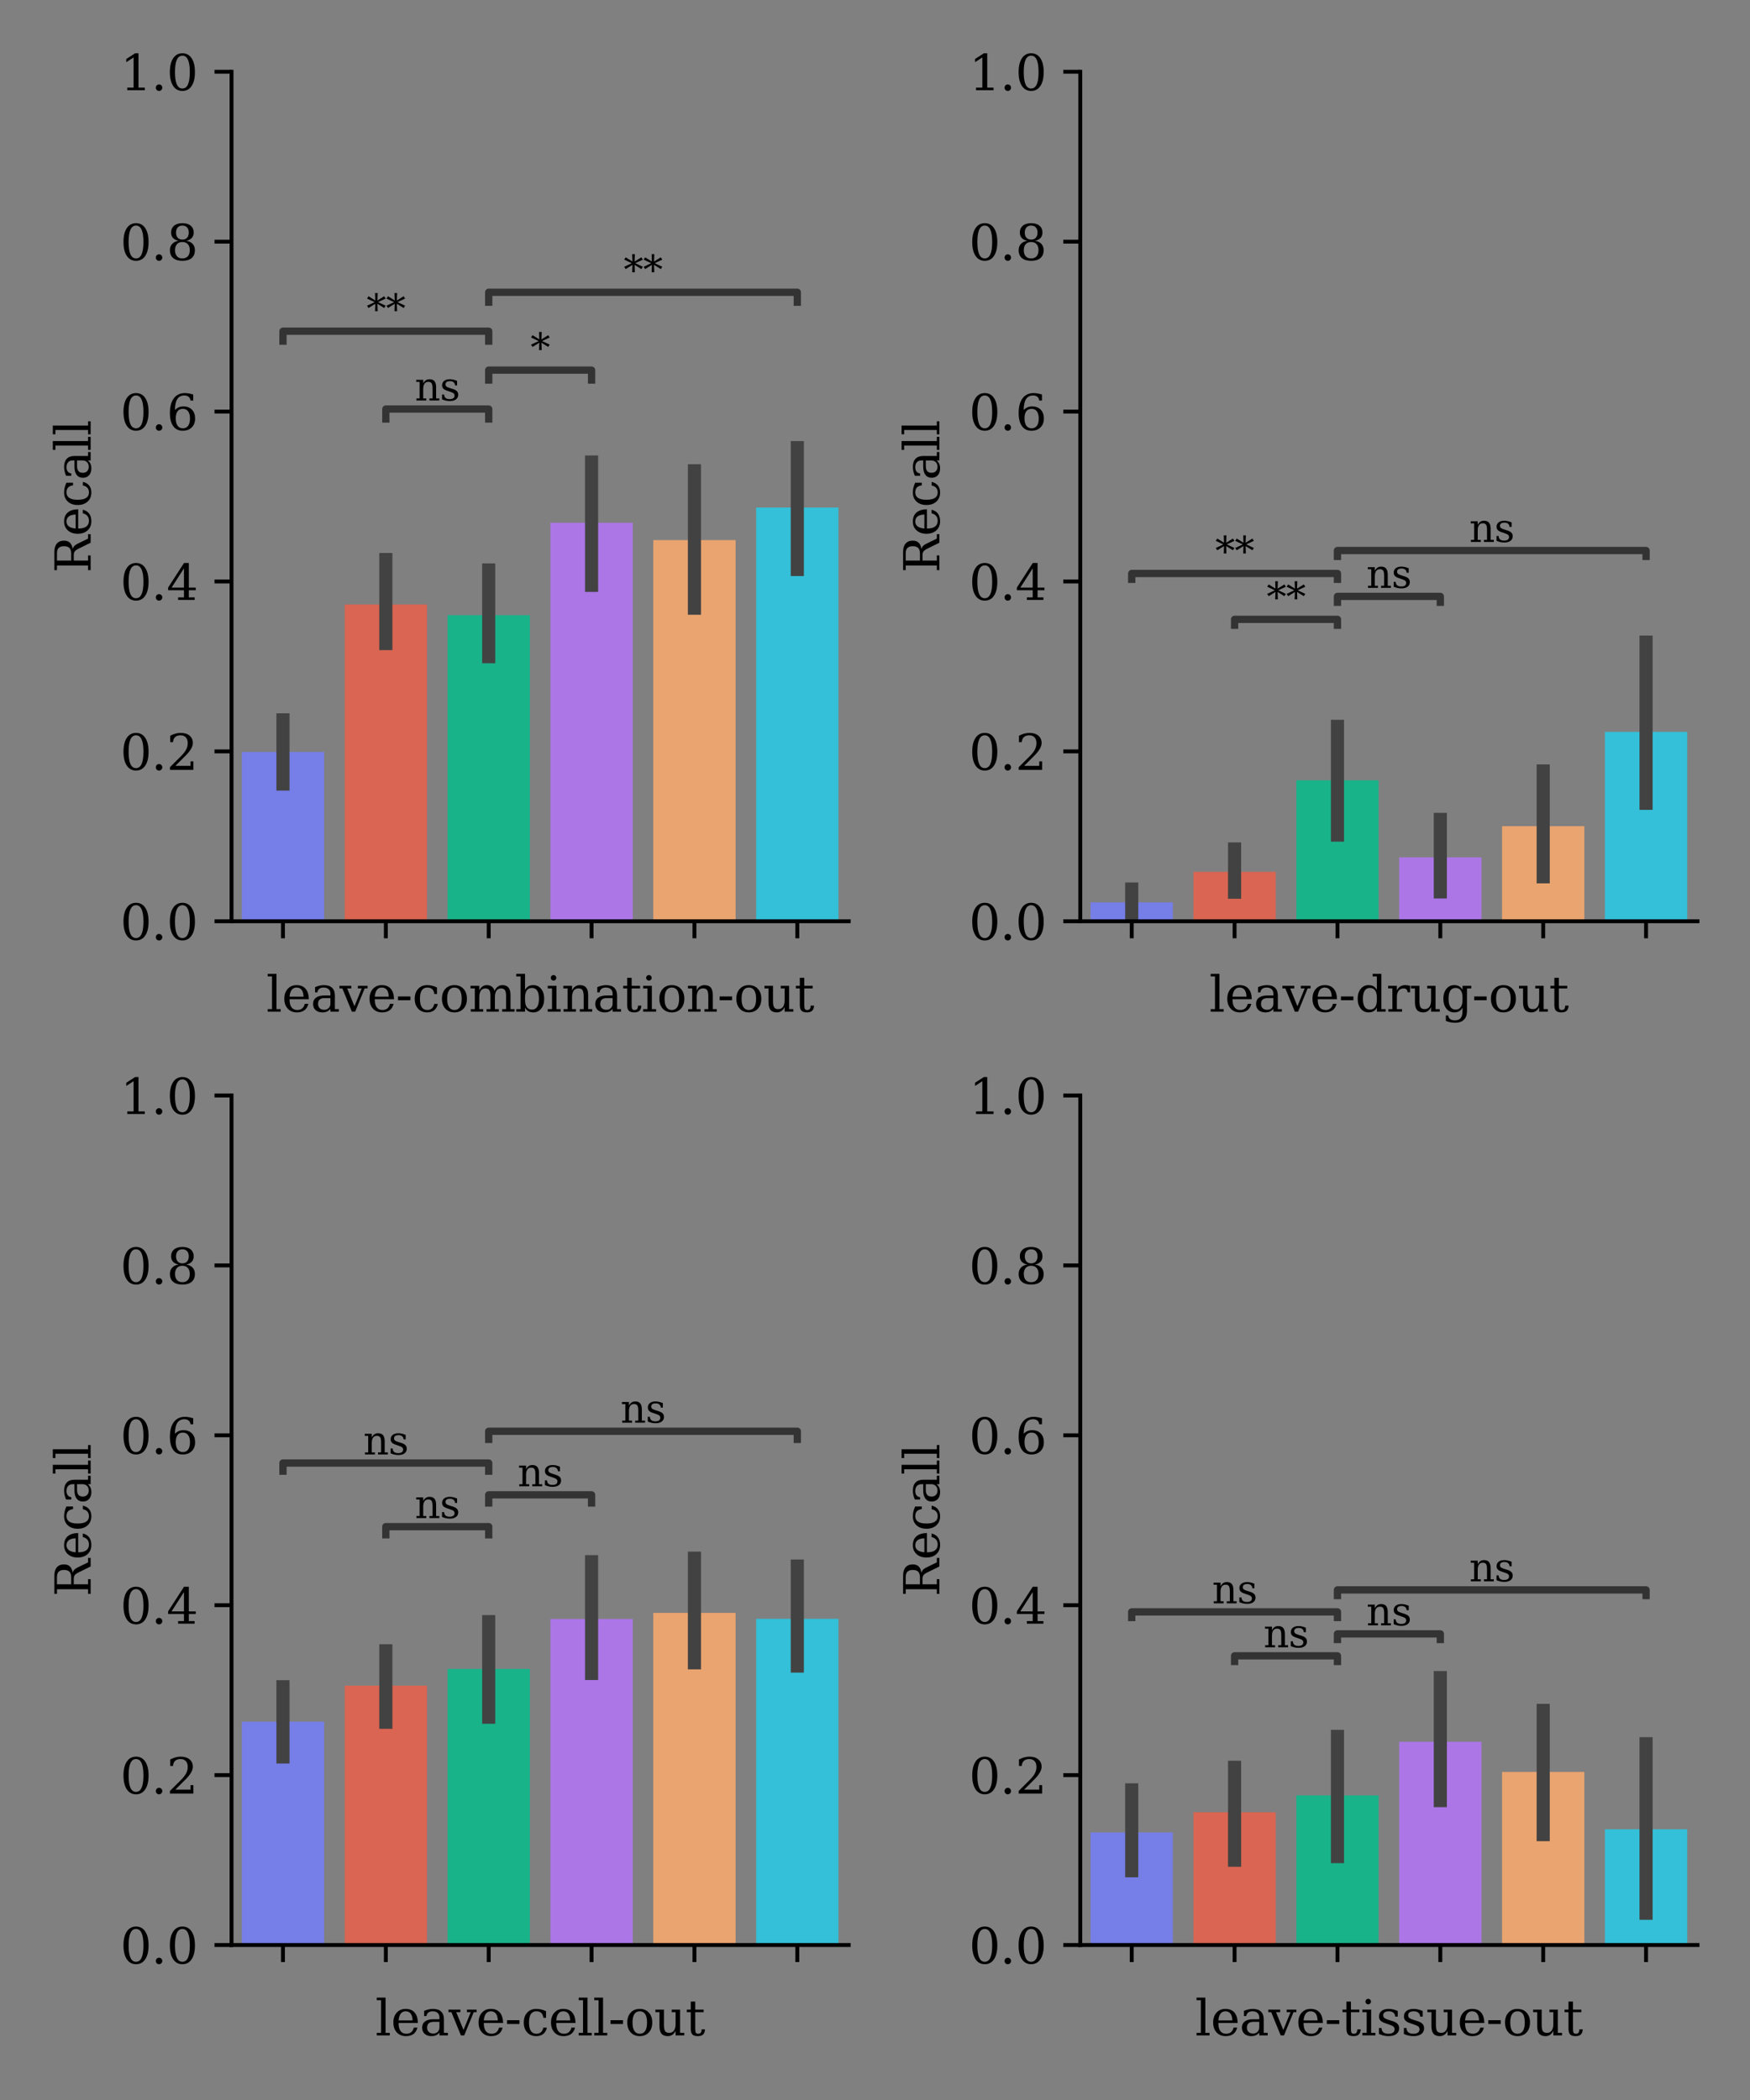 <?xml version="1.0" encoding="utf-8" standalone="no"?>
<!DOCTYPE svg PUBLIC "-//W3C//DTD SVG 1.1//EN"
  "http://www.w3.org/Graphics/SVG/1.1/DTD/svg11.dtd">
<svg xmlns:xlink="http://www.w3.org/1999/xlink" width="360pt" height="432pt" viewBox="0 0 360 432" xmlns="http://www.w3.org/2000/svg" version="1.1">
 <rect x="0" y="0" width="360" height="432" fill="#808080" stroke="none"/>
 <defs>
  <style type="text/css">*{stroke-linejoin: round; stroke-linecap: butt}</style>
 </defs>
 <g id="figure_1">
  <g id="patch_1">
   <path d="M 0 432 
L 360 432 
L 360 0 
L 0 0 
L 0 432 
z
" style="fill: none"/>
  </g>
  <g id="axes_1">
   <g id="patch_2">
    <path d="M 47.63 189.52 
L 174.6 189.52 
L 174.6 14.76 
L 47.63 14.76 
L 47.63 189.52 
z
" style="fill: none"/>
   </g>
   <g id="patch_3">
    <path d="M 49.746 189.52 
L 66.675 189.52 
L 66.675 154.685 
L 49.746 154.685 
z
" clip-path="url(#p8811c146e0)" style="fill: #767ee7"/>
   </g>
   <g id="patch_4">
    <path d="M 70.908 189.52 
L 87.837 189.52 
L 87.837 124.354 
L 70.908 124.354 
z
" clip-path="url(#p8811c146e0)" style="fill: #d96552"/>
   </g>
   <g id="patch_5">
    <path d="M 92.07 189.52 
L 108.999 189.52 
L 108.999 126.549 
L 92.07 126.549 
z
" clip-path="url(#p8811c146e0)" style="fill: #19b38a"/>
   </g>
   <g id="patch_6">
    <path d="M 113.231 189.52 
L 130.161 189.52 
L 130.161 107.531 
L 113.231 107.531 
z
" clip-path="url(#p8811c146e0)" style="fill: #ac76e7"/>
   </g>
   <g id="patch_7">
    <path d="M 134.393 189.52 
L 151.322 189.52 
L 151.322 111.108 
L 134.393 111.108 
z
" clip-path="url(#p8811c146e0)" style="fill: #eaa46f"/>
   </g>
   <g id="patch_8">
    <path d="M 155.554 189.52 
L 172.484 189.52 
L 172.484 104.41 
L 155.554 104.41 
z
" clip-path="url(#p8811c146e0)" style="fill: #34c0d8"/>
   </g>
   <g id="matplotlib.axis_1">
    <g id="xtick_1">
     <g id="line2d_1">
      <defs>
       <path id="mdb02d920c4" d="M 0 0 
L 0 3.5 
" style="stroke: #000000; stroke-width: 0.8"/>
      </defs>
      <g>
       <use xlink:href="#mdb02d920c4" x="58.211" y="189.52" style="stroke: #000000; stroke-width: 0.8"/>
      </g>
     </g>
    </g>
    <g id="xtick_2">
     <g id="line2d_2">
      <g>
       <use xlink:href="#mdb02d920c4" x="79.373" y="189.52" style="stroke: #000000; stroke-width: 0.8"/>
      </g>
     </g>
    </g>
    <g id="xtick_3">
     <g id="line2d_3">
      <g>
       <use xlink:href="#mdb02d920c4" x="100.534" y="189.52" style="stroke: #000000; stroke-width: 0.8"/>
      </g>
     </g>
    </g>
    <g id="xtick_4">
     <g id="line2d_4">
      <g>
       <use xlink:href="#mdb02d920c4" x="121.696" y="189.52" style="stroke: #000000; stroke-width: 0.8"/>
      </g>
     </g>
    </g>
    <g id="xtick_5">
     <g id="line2d_5">
      <g>
       <use xlink:href="#mdb02d920c4" x="142.857" y="189.52" style="stroke: #000000; stroke-width: 0.8"/>
      </g>
     </g>
    </g>
    <g id="xtick_6">
     <g id="line2d_6">
      <g>
       <use xlink:href="#mdb02d920c4" x="164.019" y="189.52" style="stroke: #000000; stroke-width: 0.8"/>
      </g>
     </g>
    </g>
    <g id="text_1">
     <!-- leave-combination-out -->
     <g transform="translate(54.779 208.118) scale(0.1 -0.1)">
      <defs>
       <path id="DejaVuSerif-6c" d="M 1313 331 
L 1856 331 
L 1856 0 
L 184 0 
L 184 331 
L 738 331 
L 738 4531 
L 184 4531 
L 184 4863 
L 1313 4863 
L 1313 331 
z
" transform="scale(0.016)"/>
       <path id="DejaVuSerif-65" d="M 3469 1600 
L 991 1600 
L 991 1575 
Q 991 903 1244 561 
Q 1497 219 1991 219 
Q 2369 219 2611 417 
Q 2853 616 2950 1006 
L 3413 1006 
Q 3275 459 2904 184 
Q 2534 -91 1931 -91 
Q 1203 -91 761 389 
Q 319 869 319 1663 
Q 319 2450 753 2931 
Q 1188 3413 1894 3413 
Q 2647 3413 3050 2948 
Q 3453 2484 3469 1600 
z
M 2791 1931 
Q 2772 2513 2545 2808 
Q 2319 3103 1894 3103 
Q 1497 3103 1269 2806 
Q 1041 2509 991 1931 
L 2791 1931 
z
" transform="scale(0.016)"/>
       <path id="DejaVuSerif-61" d="M 2547 1044 
L 2547 1747 
L 1806 1747 
Q 1378 1747 1168 1562 
Q 959 1378 959 997 
Q 959 650 1171 447 
Q 1384 244 1747 244 
Q 2106 244 2326 466 
Q 2547 688 2547 1044 
z
M 3122 2075 
L 3122 331 
L 3634 331 
L 3634 0 
L 2547 0 
L 2547 359 
Q 2356 128 2106 18 
Q 1856 -91 1522 -91 
Q 969 -91 644 203 
Q 319 497 319 997 
Q 319 1513 691 1797 
Q 1063 2081 1741 2081 
L 2547 2081 
L 2547 2309 
Q 2547 2688 2317 2895 
Q 2088 3103 1672 3103 
Q 1328 3103 1125 2947 
Q 922 2791 872 2484 
L 575 2484 
L 575 3156 
Q 875 3284 1158 3348 
Q 1441 3413 1709 3413 
Q 2400 3413 2761 3070 
Q 3122 2728 3122 2075 
z
" transform="scale(0.016)"/>
       <path id="DejaVuSerif-76" d="M 1581 0 
L 359 2988 
L -19 2988 
L -19 3322 
L 1509 3322 
L 1509 2988 
L 978 2988 
L 1913 703 
L 2847 2988 
L 2350 2988 
L 2350 3322 
L 3597 3322 
L 3597 2988 
L 3225 2988 
L 2003 0 
L 1581 0 
z
" transform="scale(0.016)"/>
       <path id="DejaVuSerif-2d" d="M 281 1959 
L 1881 1959 
L 1881 1472 
L 281 1472 
L 281 1959 
z
" transform="scale(0.016)"/>
       <path id="DejaVuSerif-63" d="M 3291 997 
Q 3169 466 2822 187 
Q 2475 -91 1925 -91 
Q 1200 -91 759 389 
Q 319 869 319 1663 
Q 319 2459 759 2936 
Q 1200 3413 1925 3413 
Q 2241 3413 2553 3339 
Q 2866 3266 3181 3116 
L 3181 2266 
L 2847 2266 
Q 2781 2703 2561 2903 
Q 2341 3103 1931 3103 
Q 1466 3103 1228 2742 
Q 991 2381 991 1663 
Q 991 944 1227 581 
Q 1463 219 1931 219 
Q 2303 219 2525 412 
Q 2747 606 2828 997 
L 3291 997 
z
" transform="scale(0.016)"/>
       <path id="DejaVuSerif-6f" d="M 1925 219 
Q 2388 219 2623 584 
Q 2859 950 2859 1663 
Q 2859 2375 2623 2739 
Q 2388 3103 1925 3103 
Q 1463 3103 1227 2739 
Q 991 2375 991 1663 
Q 991 950 1228 584 
Q 1466 219 1925 219 
z
M 1925 -91 
Q 1200 -91 759 389 
Q 319 869 319 1663 
Q 319 2456 758 2934 
Q 1197 3413 1925 3413 
Q 2653 3413 3092 2934 
Q 3531 2456 3531 1663 
Q 3531 869 3092 389 
Q 2653 -91 1925 -91 
z
" transform="scale(0.016)"/>
       <path id="DejaVuSerif-6d" d="M 3316 2675 
Q 3481 3041 3739 3227 
Q 3997 3413 4341 3413 
Q 4863 3413 5119 3089 
Q 5375 2766 5375 2113 
L 5375 331 
L 5894 331 
L 5894 0 
L 4300 0 
L 4300 331 
L 4800 331 
L 4800 2047 
Q 4800 2556 4650 2772 
Q 4500 2988 4153 2988 
Q 3769 2988 3567 2697 
Q 3366 2406 3366 1850 
L 3366 331 
L 3866 331 
L 3866 0 
L 2291 0 
L 2291 331 
L 2791 331 
L 2791 2069 
Q 2791 2566 2641 2777 
Q 2491 2988 2144 2988 
Q 1759 2988 1557 2697 
Q 1356 2406 1356 1850 
L 1356 331 
L 1856 331 
L 1856 0 
L 263 0 
L 263 331 
L 781 331 
L 781 2994 
L 231 2994 
L 231 3322 
L 1356 3322 
L 1356 2731 
Q 1516 3063 1762 3238 
Q 2009 3413 2322 3413 
Q 2709 3413 2968 3220 
Q 3228 3028 3316 2675 
z
" transform="scale(0.016)"/>
       <path id="DejaVuSerif-62" d="M 738 331 
L 738 4531 
L 184 4531 
L 184 4863 
L 1313 4863 
L 1313 2803 
Q 1481 3116 1742 3264 
Q 2003 3413 2388 3413 
Q 3000 3413 3387 2928 
Q 3775 2444 3775 1663 
Q 3775 881 3387 395 
Q 3000 -91 2388 -91 
Q 2003 -91 1742 57 
Q 1481 206 1313 519 
L 1313 0 
L 184 0 
L 184 331 
L 738 331 
z
M 1313 1497 
Q 1313 897 1542 583 
Q 1772 269 2209 269 
Q 2650 269 2876 622 
Q 3103 975 3103 1663 
Q 3103 2353 2876 2703 
Q 2650 3053 2209 3053 
Q 1772 3053 1542 2737 
Q 1313 2422 1313 1825 
L 1313 1497 
z
" transform="scale(0.016)"/>
       <path id="DejaVuSerif-69" d="M 622 4353 
Q 622 4497 726 4603 
Q 831 4709 978 4709 
Q 1122 4709 1226 4603 
Q 1331 4497 1331 4353 
Q 1331 4206 1228 4103 
Q 1125 4000 978 4000 
Q 831 4000 726 4103 
Q 622 4206 622 4353 
z
M 1356 331 
L 1900 331 
L 1900 0 
L 231 0 
L 231 331 
L 781 331 
L 781 2988 
L 231 2988 
L 231 3322 
L 1356 3322 
L 1356 331 
z
" transform="scale(0.016)"/>
       <path id="DejaVuSerif-6e" d="M 263 0 
L 263 331 
L 781 331 
L 781 2988 
L 231 2988 
L 231 3322 
L 1356 3322 
L 1356 2731 
Q 1516 3069 1770 3241 
Q 2025 3413 2363 3413 
Q 2913 3413 3172 3097 
Q 3431 2781 3431 2113 
L 3431 331 
L 3944 331 
L 3944 0 
L 2356 0 
L 2356 331 
L 2853 331 
L 2853 1931 
Q 2853 2541 2703 2767 
Q 2553 2994 2175 2994 
Q 1775 2994 1565 2701 
Q 1356 2409 1356 1850 
L 1356 331 
L 1856 331 
L 1856 0 
L 263 0 
z
" transform="scale(0.016)"/>
       <path id="DejaVuSerif-74" d="M 691 2988 
L 184 2988 
L 184 3322 
L 691 3322 
L 691 4353 
L 1269 4353 
L 1269 3322 
L 2350 3322 
L 2350 2988 
L 1269 2988 
L 1269 878 
Q 1269 456 1350 337 
Q 1431 219 1650 219 
Q 1875 219 1978 351 
Q 2081 484 2088 781 
L 2522 781 
Q 2497 328 2275 118 
Q 2053 -91 1600 -91 
Q 1103 -91 897 129 
Q 691 350 691 878 
L 691 2988 
z
" transform="scale(0.016)"/>
       <path id="DejaVuSerif-75" d="M 2266 3322 
L 3341 3322 
L 3341 331 
L 3884 331 
L 3884 0 
L 2766 0 
L 2766 588 
Q 2606 256 2353 82 
Q 2100 -91 1766 -91 
Q 1213 -91 952 223 
Q 691 538 691 1209 
L 691 2988 
L 172 2988 
L 172 3322 
L 1269 3322 
L 1269 1388 
Q 1269 781 1417 556 
Q 1566 331 1947 331 
Q 2347 331 2556 625 
Q 2766 919 2766 1478 
L 2766 2988 
L 2266 2988 
L 2266 3322 
z
" transform="scale(0.016)"/>
      </defs>
      <use xlink:href="#DejaVuSerif-6c"/>
      <use xlink:href="#DejaVuSerif-65" x="31.982"/>
      <use xlink:href="#DejaVuSerif-61" x="91.162"/>
      <use xlink:href="#DejaVuSerif-76" x="150.781"/>
      <use xlink:href="#DejaVuSerif-65" x="207.275"/>
      <use xlink:href="#DejaVuSerif-2d" x="266.455"/>
      <use xlink:href="#DejaVuSerif-63" x="300.244"/>
      <use xlink:href="#DejaVuSerif-6f" x="356.25"/>
      <use xlink:href="#DejaVuSerif-6d" x="416.455"/>
      <use xlink:href="#DejaVuSerif-62" x="511.279"/>
      <use xlink:href="#DejaVuSerif-69" x="575.293"/>
      <use xlink:href="#DejaVuSerif-6e" x="607.275"/>
      <use xlink:href="#DejaVuSerif-61" x="671.68"/>
      <use xlink:href="#DejaVuSerif-74" x="731.299"/>
      <use xlink:href="#DejaVuSerif-69" x="771.484"/>
      <use xlink:href="#DejaVuSerif-6f" x="803.467"/>
      <use xlink:href="#DejaVuSerif-6e" x="863.672"/>
      <use xlink:href="#DejaVuSerif-2d" x="928.076"/>
      <use xlink:href="#DejaVuSerif-6f" x="961.865"/>
      <use xlink:href="#DejaVuSerif-75" x="1022.07"/>
      <use xlink:href="#DejaVuSerif-74" x="1086.475"/>
     </g>
    </g>
   </g>
   <g id="matplotlib.axis_2">
    <g id="ytick_1">
     <g id="line2d_7">
      <defs>
       <path id="m31e0ecc8d6" d="M 0 0 
L -3.5 0 
" style="stroke: #000000; stroke-width: 0.8"/>
      </defs>
      <g>
       <use xlink:href="#m31e0ecc8d6" x="47.63" y="189.52" style="stroke: #000000; stroke-width: 0.8"/>
      </g>
     </g>
     <g id="text_2">
      <!-- 0.0 -->
      <g transform="translate(24.727 193.319) scale(0.1 -0.1)">
       <defs>
        <path id="DejaVuSerif-30" d="M 2034 219 
Q 2513 219 2750 744 
Q 2988 1269 2988 2328 
Q 2988 3391 2750 3916 
Q 2513 4441 2034 4441 
Q 1556 4441 1318 3916 
Q 1081 3391 1081 2328 
Q 1081 1269 1318 744 
Q 1556 219 2034 219 
z
M 2034 -91 
Q 1275 -91 848 546 
Q 422 1184 422 2328 
Q 422 3475 848 4112 
Q 1275 4750 2034 4750 
Q 2797 4750 3222 4112 
Q 3647 3475 3647 2328 
Q 3647 1184 3222 546 
Q 2797 -91 2034 -91 
z
" transform="scale(0.016)"/>
        <path id="DejaVuSerif-2e" d="M 603 325 
Q 603 500 722 622 
Q 841 744 1019 744 
Q 1191 744 1312 622 
Q 1434 500 1434 325 
Q 1434 153 1312 31 
Q 1191 -91 1019 -91 
Q 841 -91 722 29 
Q 603 150 603 325 
z
" transform="scale(0.016)"/>
       </defs>
       <use xlink:href="#DejaVuSerif-30"/>
       <use xlink:href="#DejaVuSerif-2e" x="63.623"/>
       <use xlink:href="#DejaVuSerif-30" x="95.41"/>
      </g>
     </g>
    </g>
    <g id="ytick_2">
     <g id="line2d_8">
      <g>
       <use xlink:href="#m31e0ecc8d6" x="47.63" y="154.568" style="stroke: #000000; stroke-width: 0.8"/>
      </g>
     </g>
     <g id="text_3">
      <!-- 0.2 -->
      <g transform="translate(24.727 158.367) scale(0.1 -0.1)">
       <defs>
        <path id="DejaVuSerif-32" d="M 819 3553 
L 469 3553 
L 469 4384 
Q 803 4563 1142 4656 
Q 1481 4750 1806 4750 
Q 2534 4750 2956 4397 
Q 3378 4044 3378 3438 
Q 3378 2753 2422 1800 
Q 2347 1728 2309 1691 
L 1131 513 
L 3078 513 
L 3078 1088 
L 3444 1088 
L 3444 0 
L 434 0 
L 434 341 
L 1850 1753 
Q 2319 2222 2519 2614 
Q 2719 3006 2719 3438 
Q 2719 3909 2473 4175 
Q 2228 4441 1797 4441 
Q 1350 4441 1106 4219 
Q 863 3997 819 3553 
z
" transform="scale(0.016)"/>
       </defs>
       <use xlink:href="#DejaVuSerif-30"/>
       <use xlink:href="#DejaVuSerif-2e" x="63.623"/>
       <use xlink:href="#DejaVuSerif-32" x="95.41"/>
      </g>
     </g>
    </g>
    <g id="ytick_3">
     <g id="line2d_9">
      <g>
       <use xlink:href="#m31e0ecc8d6" x="47.63" y="119.616" style="stroke: #000000; stroke-width: 0.8"/>
      </g>
     </g>
     <g id="text_4">
      <!-- 0.4 -->
      <g transform="translate(24.727 123.415) scale(0.1 -0.1)">
       <defs>
        <path id="DejaVuSerif-34" d="M 2234 1581 
L 2234 4063 
L 641 1581 
L 2234 1581 
z
M 3609 0 
L 1484 0 
L 1484 331 
L 2234 331 
L 2234 1247 
L 197 1247 
L 197 1588 
L 2241 4750 
L 2859 4750 
L 2859 1581 
L 3750 1581 
L 3750 1247 
L 2859 1247 
L 2859 331 
L 3609 331 
L 3609 0 
z
" transform="scale(0.016)"/>
       </defs>
       <use xlink:href="#DejaVuSerif-30"/>
       <use xlink:href="#DejaVuSerif-2e" x="63.623"/>
       <use xlink:href="#DejaVuSerif-34" x="95.41"/>
      </g>
     </g>
    </g>
    <g id="ytick_4">
     <g id="line2d_10">
      <g>
       <use xlink:href="#m31e0ecc8d6" x="47.63" y="84.664" style="stroke: #000000; stroke-width: 0.8"/>
      </g>
     </g>
     <g id="text_5">
      <!-- 0.6 -->
      <g transform="translate(24.727 88.463) scale(0.1 -0.1)">
       <defs>
        <path id="DejaVuSerif-36" d="M 2094 219 
Q 2534 219 2771 542 
Q 3009 866 3009 1472 
Q 3009 2078 2771 2401 
Q 2534 2725 2094 2725 
Q 1647 2725 1412 2412 
Q 1178 2100 1178 1509 
Q 1178 888 1415 553 
Q 1653 219 2094 219 
z
M 1075 2569 
Q 1288 2803 1556 2918 
Q 1825 3034 2163 3034 
Q 2859 3034 3264 2615 
Q 3669 2197 3669 1472 
Q 3669 763 3233 336 
Q 2797 -91 2069 -91 
Q 1278 -91 853 498 
Q 428 1088 428 2181 
Q 428 3406 931 4078 
Q 1434 4750 2350 4750 
Q 2597 4750 2869 4703 
Q 3141 4656 3425 4563 
L 3425 3794 
L 3072 3794 
Q 3034 4109 2831 4275 
Q 2628 4441 2284 4441 
Q 1678 4441 1381 3981 
Q 1084 3522 1075 2569 
z
" transform="scale(0.016)"/>
       </defs>
       <use xlink:href="#DejaVuSerif-30"/>
       <use xlink:href="#DejaVuSerif-2e" x="63.623"/>
       <use xlink:href="#DejaVuSerif-36" x="95.41"/>
      </g>
     </g>
    </g>
    <g id="ytick_5">
     <g id="line2d_11">
      <g>
       <use xlink:href="#m31e0ecc8d6" x="47.63" y="49.712" style="stroke: #000000; stroke-width: 0.8"/>
      </g>
     </g>
     <g id="text_6">
      <!-- 0.8 -->
      <g transform="translate(24.727 53.511) scale(0.1 -0.1)">
       <defs>
        <path id="DejaVuSerif-38" d="M 2981 1275 
Q 2981 1775 2732 2051 
Q 2484 2328 2034 2328 
Q 1584 2328 1336 2051 
Q 1088 1775 1088 1275 
Q 1088 772 1336 495 
Q 1584 219 2034 219 
Q 2484 219 2732 495 
Q 2981 772 2981 1275 
z
M 2853 3541 
Q 2853 3966 2637 4203 
Q 2422 4441 2034 4441 
Q 1650 4441 1433 4203 
Q 1216 3966 1216 3541 
Q 1216 3113 1433 2875 
Q 1650 2638 2034 2638 
Q 2422 2638 2637 2875 
Q 2853 3113 2853 3541 
z
M 2516 2484 
Q 3047 2413 3344 2092 
Q 3641 1772 3641 1275 
Q 3641 619 3225 264 
Q 2809 -91 2034 -91 
Q 1263 -91 845 264 
Q 428 619 428 1275 
Q 428 1772 725 2092 
Q 1022 2413 1556 2484 
Q 1084 2569 832 2842 
Q 581 3116 581 3541 
Q 581 4103 968 4426 
Q 1356 4750 2034 4750 
Q 2713 4750 3100 4426 
Q 3488 4103 3488 3541 
Q 3488 3116 3236 2842 
Q 2984 2569 2516 2484 
z
" transform="scale(0.016)"/>
       </defs>
       <use xlink:href="#DejaVuSerif-30"/>
       <use xlink:href="#DejaVuSerif-2e" x="63.623"/>
       <use xlink:href="#DejaVuSerif-38" x="95.41"/>
      </g>
     </g>
    </g>
    <g id="ytick_6">
     <g id="line2d_12">
      <g>
       <use xlink:href="#m31e0ecc8d6" x="47.63" y="14.76" style="stroke: #000000; stroke-width: 0.8"/>
      </g>
     </g>
     <g id="text_7">
      <!-- 1.0 -->
      <g transform="translate(24.727 18.559) scale(0.1 -0.1)">
       <defs>
        <path id="DejaVuSerif-31" d="M 909 0 
L 909 331 
L 1722 331 
L 1722 4213 
L 781 3603 
L 781 4013 
L 1919 4750 
L 2350 4750 
L 2350 331 
L 3163 331 
L 3163 0 
L 909 0 
z
" transform="scale(0.016)"/>
       </defs>
       <use xlink:href="#DejaVuSerif-31"/>
       <use xlink:href="#DejaVuSerif-2e" x="63.623"/>
       <use xlink:href="#DejaVuSerif-30" x="95.41"/>
      </g>
     </g>
    </g>
    <g id="text_8">
     <!-- Recall -->
     <g transform="translate(18.647 117.844) rotate(-90) scale(0.1 -0.1)">
      <defs>
       <path id="DejaVuSerif-52" d="M 3066 2316 
Q 3284 2256 3442 2114 
Q 3600 1972 3725 1716 
L 4403 331 
L 4972 331 
L 4972 0 
L 3872 0 
L 3144 1484 
Q 2934 1916 2759 2042 
Q 2584 2169 2278 2169 
L 1581 2169 
L 1581 331 
L 2241 331 
L 2241 0 
L 353 0 
L 353 331 
L 947 331 
L 947 4331 
L 353 4331 
L 353 4666 
L 2719 4666 
Q 3400 4666 3770 4341 
Q 4141 4016 4141 3419 
Q 4141 2938 3870 2661 
Q 3600 2384 3066 2316 
z
M 1581 2503 
L 2503 2503 
Q 2975 2503 3200 2726 
Q 3425 2950 3425 3419 
Q 3425 3888 3200 4109 
Q 2975 4331 2503 4331 
L 1581 4331 
L 1581 2503 
z
" transform="scale(0.016)"/>
      </defs>
      <use xlink:href="#DejaVuSerif-52"/>
      <use xlink:href="#DejaVuSerif-65" x="75.293"/>
      <use xlink:href="#DejaVuSerif-63" x="134.473"/>
      <use xlink:href="#DejaVuSerif-61" x="190.479"/>
      <use xlink:href="#DejaVuSerif-6c" x="250.098"/>
      <use xlink:href="#DejaVuSerif-6c" x="282.08"/>
     </g>
    </g>
   </g>
   <g id="line2d_13">
    <path d="M 58.211 161.288 
L 58.211 148.087 
" clip-path="url(#p8811c146e0)" style="fill: none; stroke: #424242; stroke-width: 2.7; stroke-linecap: square"/>
   </g>
   <g id="line2d_14">
    <path d="M 79.373 132.391 
L 79.373 115.108 
" clip-path="url(#p8811c146e0)" style="fill: none; stroke: #424242; stroke-width: 2.7; stroke-linecap: square"/>
   </g>
   <g id="line2d_15">
    <path d="M 100.534 135.09 
L 100.534 117.248 
" clip-path="url(#p8811c146e0)" style="fill: none; stroke: #424242; stroke-width: 2.7; stroke-linecap: square"/>
   </g>
   <g id="line2d_16">
    <path d="M 121.696 120.421 
L 121.696 95.044 
" clip-path="url(#p8811c146e0)" style="fill: none; stroke: #424242; stroke-width: 2.7; stroke-linecap: square"/>
   </g>
   <g id="line2d_17">
    <path d="M 142.857 125.112 
L 142.857 96.851 
" clip-path="url(#p8811c146e0)" style="fill: none; stroke: #424242; stroke-width: 2.7; stroke-linecap: square"/>
   </g>
   <g id="line2d_18">
    <path d="M 164.019 117.154 
L 164.019 92.089 
" clip-path="url(#p8811c146e0)" style="fill: none; stroke: #424242; stroke-width: 2.7; stroke-linecap: square"/>
   </g>
   <g id="line2d_19">
    <path d="M 79.373 86.194 
L 79.373 84.148 
L 100.534 84.148 
L 100.534 86.194 
" style="fill: none; stroke: #333333; stroke-width: 1.5; stroke-linecap: square"/>
   </g>
   <g id="line2d_20">
    <path d="M 100.534 78.186 
L 100.534 76.14 
L 121.696 76.14 
L 121.696 78.186 
" style="fill: none; stroke: #333333; stroke-width: 1.5; stroke-linecap: square"/>
   </g>
   <g id="line2d_21">
    <path d="M 58.211 70.178 
L 58.211 68.132 
L 100.534 68.132 
L 100.534 70.178 
" style="fill: none; stroke: #333333; stroke-width: 1.5; stroke-linecap: square"/>
   </g>
   <g id="line2d_22">
    <path d="M 100.534 62.17 
L 100.534 60.124 
L 164.019 60.124 
L 164.019 62.17 
" style="fill: none; stroke: #333333; stroke-width: 1.5; stroke-linecap: square"/>
   </g>
   <g id="patch_9">
    <path d="M 47.63 189.52 
L 47.63 14.76 
" style="fill: none; stroke: #000000; stroke-width: 0.8; stroke-linejoin: miter; stroke-linecap: square"/>
   </g>
   <g id="patch_10">
    <path d="M 47.63 189.52 
L 174.6 189.52 
" style="fill: none; stroke: #000000; stroke-width: 0.8; stroke-linejoin: miter; stroke-linecap: square"/>
   </g>
   <g id="text_9">
    <!-- ns -->
    <g transform="translate(85.325 82.385) scale(0.08 -0.08)">
     <defs>
      <path id="DejaVuSerif-73" d="M 359 184 
L 359 959 
L 691 959 
Q 703 588 923 403 
Q 1144 219 1575 219 
Q 1963 219 2166 364 
Q 2369 509 2369 788 
Q 2369 1006 2220 1140 
Q 2072 1275 1594 1428 
L 1178 1569 
Q 750 1706 558 1912 
Q 366 2119 366 2438 
Q 366 2894 700 3153 
Q 1034 3413 1625 3413 
Q 1888 3413 2178 3344 
Q 2469 3275 2778 3144 
L 2778 2419 
L 2447 2419 
Q 2434 2741 2221 2922 
Q 2009 3103 1644 3103 
Q 1281 3103 1095 2975 
Q 909 2847 909 2591 
Q 909 2381 1050 2254 
Q 1191 2128 1613 1997 
L 2069 1856 
Q 2541 1709 2748 1489 
Q 2956 1269 2956 922 
Q 2956 450 2595 179 
Q 2234 -91 1600 -91 
Q 1278 -91 972 -22 
Q 666 47 359 184 
z
" transform="scale(0.016)"/>
     </defs>
     <use xlink:href="#DejaVuSerif-6e"/>
     <use xlink:href="#DejaVuSerif-73" x="64.404"/>
    </g>
   </g>
   <g id="text_10">
    <!-- * -->
    <g transform="translate(109.115 74.376) scale(0.08 -0.08)">
     <defs>
      <path id="DejaVuSerif-2a" d="M 3097 3866 
L 1875 3297 
L 3097 2719 
L 2859 2350 
L 1772 3028 
L 1813 1838 
L 1388 1838 
L 1428 3028 
L 341 2350 
L 103 2719 
L 1325 3291 
L 103 3866 
L 341 4238 
L 1428 3559 
L 1388 4750 
L 1813 4750 
L 1772 3559 
L 2859 4238 
L 3097 3866 
z
" transform="scale(0.016)"/>
     </defs>
     <use xlink:href="#DejaVuSerif-2a"/>
    </g>
   </g>
   <g id="text_11">
    <!-- ** -->
    <g transform="translate(75.373 66.368) scale(0.08 -0.08)">
     <use xlink:href="#DejaVuSerif-2a"/>
     <use xlink:href="#DejaVuSerif-2a" x="50"/>
    </g>
   </g>
   <g id="text_12">
    <!-- ** -->
    <g transform="translate(128.277 58.36) scale(0.08 -0.08)">
     <use xlink:href="#DejaVuSerif-2a"/>
     <use xlink:href="#DejaVuSerif-2a" x="50"/>
    </g>
   </g>
  </g>
  <g id="axes_2">
   <g id="patch_11">
    <path d="M 222.23 189.52 
L 349.2 189.52 
L 349.2 14.76 
L 222.23 14.76 
L 222.23 189.52 
z
" style="fill: none"/>
   </g>
   <g id="patch_12">
    <path d="M 224.346 189.52 
L 241.275 189.52 
L 241.275 185.634 
L 224.346 185.634 
z
" clip-path="url(#pbdd61bc247)" style="fill: #767ee7"/>
   </g>
   <g id="patch_13">
    <path d="M 245.508 189.52 
L 262.437 189.52 
L 262.437 179.349 
L 245.508 179.349 
z
" clip-path="url(#pbdd61bc247)" style="fill: #d96552"/>
   </g>
   <g id="patch_14">
    <path d="M 266.67 189.52 
L 283.599 189.52 
L 283.599 160.526 
L 266.67 160.526 
z
" clip-path="url(#pbdd61bc247)" style="fill: #19b38a"/>
   </g>
   <g id="patch_15">
    <path d="M 287.831 189.52 
L 304.76 189.52 
L 304.76 176.376 
L 287.831 176.376 
z
" clip-path="url(#pbdd61bc247)" style="fill: #ac76e7"/>
   </g>
   <g id="patch_16">
    <path d="M 308.993 189.52 
L 325.922 189.52 
L 325.922 169.955 
L 308.993 169.955 
z
" clip-path="url(#pbdd61bc247)" style="fill: #eaa46f"/>
   </g>
   <g id="patch_17">
    <path d="M 330.154 189.52 
L 347.084 189.52 
L 347.084 150.561 
L 330.154 150.561 
z
" clip-path="url(#pbdd61bc247)" style="fill: #34c0d8"/>
   </g>
   <g id="matplotlib.axis_3">
    <g id="xtick_7">
     <g id="line2d_23">
      <g>
       <use xlink:href="#mdb02d920c4" x="232.811" y="189.52" style="stroke: #000000; stroke-width: 0.8"/>
      </g>
     </g>
    </g>
    <g id="xtick_8">
     <g id="line2d_24">
      <g>
       <use xlink:href="#mdb02d920c4" x="253.972" y="189.52" style="stroke: #000000; stroke-width: 0.8"/>
      </g>
     </g>
    </g>
    <g id="xtick_9">
     <g id="line2d_25">
      <g>
       <use xlink:href="#mdb02d920c4" x="275.134" y="189.52" style="stroke: #000000; stroke-width: 0.8"/>
      </g>
     </g>
    </g>
    <g id="xtick_10">
     <g id="line2d_26">
      <g>
       <use xlink:href="#mdb02d920c4" x="296.296" y="189.52" style="stroke: #000000; stroke-width: 0.8"/>
      </g>
     </g>
    </g>
    <g id="xtick_11">
     <g id="line2d_27">
      <g>
       <use xlink:href="#mdb02d920c4" x="317.457" y="189.52" style="stroke: #000000; stroke-width: 0.8"/>
      </g>
     </g>
    </g>
    <g id="xtick_12">
     <g id="line2d_28">
      <g>
       <use xlink:href="#mdb02d920c4" x="338.619" y="189.52" style="stroke: #000000; stroke-width: 0.8"/>
      </g>
     </g>
    </g>
    <g id="text_13">
     <!-- leave-drug-out -->
     <g transform="translate(248.76 208.118) scale(0.1 -0.1)">
      <defs>
       <path id="DejaVuSerif-64" d="M 3359 331 
L 3909 331 
L 3909 0 
L 2784 0 
L 2784 519 
Q 2616 206 2355 57 
Q 2094 -91 1709 -91 
Q 1097 -91 708 395 
Q 319 881 319 1663 
Q 319 2444 706 2928 
Q 1094 3413 1709 3413 
Q 2094 3413 2355 3264 
Q 2616 3116 2784 2803 
L 2784 4531 
L 2241 4531 
L 2241 4863 
L 3359 4863 
L 3359 331 
z
M 2784 1497 
L 2784 1825 
Q 2784 2422 2554 2737 
Q 2325 3053 1888 3053 
Q 1444 3053 1217 2703 
Q 991 2353 991 1663 
Q 991 975 1217 622 
Q 1444 269 1888 269 
Q 2325 269 2554 583 
Q 2784 897 2784 1497 
z
" transform="scale(0.016)"/>
       <path id="DejaVuSerif-72" d="M 3059 3328 
L 3059 2497 
L 2728 2497 
Q 2713 2744 2591 2866 
Q 2469 2988 2234 2988 
Q 1809 2988 1582 2694 
Q 1356 2400 1356 1850 
L 1356 331 
L 2022 331 
L 2022 0 
L 263 0 
L 263 331 
L 781 331 
L 781 2994 
L 231 2994 
L 231 3322 
L 1356 3322 
L 1356 2731 
Q 1525 3078 1790 3245 
Q 2056 3413 2438 3413 
Q 2578 3413 2733 3391 
Q 2888 3369 3059 3328 
z
" transform="scale(0.016)"/>
       <path id="DejaVuSerif-67" d="M 3359 2988 
L 3359 72 
Q 3359 -644 2965 -1033 
Q 2572 -1422 1844 -1422 
Q 1516 -1422 1216 -1362 
Q 916 -1303 641 -1184 
L 641 -488 
L 941 -488 
Q 997 -813 1206 -963 
Q 1416 -1113 1806 -1113 
Q 2313 -1113 2548 -827 
Q 2784 -541 2784 72 
L 2784 519 
Q 2616 206 2355 57 
Q 2094 -91 1709 -91 
Q 1097 -91 708 395 
Q 319 881 319 1663 
Q 319 2444 706 2928 
Q 1094 3413 1709 3413 
Q 2094 3413 2355 3264 
Q 2616 3116 2784 2803 
L 2784 3322 
L 3909 3322 
L 3909 2988 
L 3359 2988 
z
M 2784 1825 
Q 2784 2422 2554 2737 
Q 2325 3053 1888 3053 
Q 1444 3053 1217 2703 
Q 991 2353 991 1663 
Q 991 975 1217 622 
Q 1444 269 1888 269 
Q 2325 269 2554 583 
Q 2784 897 2784 1497 
L 2784 1825 
z
" transform="scale(0.016)"/>
      </defs>
      <use xlink:href="#DejaVuSerif-6c"/>
      <use xlink:href="#DejaVuSerif-65" x="31.982"/>
      <use xlink:href="#DejaVuSerif-61" x="91.162"/>
      <use xlink:href="#DejaVuSerif-76" x="150.781"/>
      <use xlink:href="#DejaVuSerif-65" x="207.275"/>
      <use xlink:href="#DejaVuSerif-2d" x="266.455"/>
      <use xlink:href="#DejaVuSerif-64" x="300.244"/>
      <use xlink:href="#DejaVuSerif-72" x="364.258"/>
      <use xlink:href="#DejaVuSerif-75" x="412.061"/>
      <use xlink:href="#DejaVuSerif-67" x="476.465"/>
      <use xlink:href="#DejaVuSerif-2d" x="540.479"/>
      <use xlink:href="#DejaVuSerif-6f" x="574.268"/>
      <use xlink:href="#DejaVuSerif-75" x="634.473"/>
      <use xlink:href="#DejaVuSerif-74" x="698.877"/>
     </g>
    </g>
   </g>
   <g id="matplotlib.axis_4">
    <g id="ytick_7">
     <g id="line2d_29">
      <g>
       <use xlink:href="#m31e0ecc8d6" x="222.23" y="189.52" style="stroke: #000000; stroke-width: 0.8"/>
      </g>
     </g>
     <g id="text_14">
      <!-- 0.0 -->
      <g transform="translate(199.327 193.319) scale(0.1 -0.1)">
       <use xlink:href="#DejaVuSerif-30"/>
       <use xlink:href="#DejaVuSerif-2e" x="63.623"/>
       <use xlink:href="#DejaVuSerif-30" x="95.41"/>
      </g>
     </g>
    </g>
    <g id="ytick_8">
     <g id="line2d_30">
      <g>
       <use xlink:href="#m31e0ecc8d6" x="222.23" y="154.568" style="stroke: #000000; stroke-width: 0.8"/>
      </g>
     </g>
     <g id="text_15">
      <!-- 0.2 -->
      <g transform="translate(199.327 158.367) scale(0.1 -0.1)">
       <use xlink:href="#DejaVuSerif-30"/>
       <use xlink:href="#DejaVuSerif-2e" x="63.623"/>
       <use xlink:href="#DejaVuSerif-32" x="95.41"/>
      </g>
     </g>
    </g>
    <g id="ytick_9">
     <g id="line2d_31">
      <g>
       <use xlink:href="#m31e0ecc8d6" x="222.23" y="119.616" style="stroke: #000000; stroke-width: 0.8"/>
      </g>
     </g>
     <g id="text_16">
      <!-- 0.4 -->
      <g transform="translate(199.327 123.415) scale(0.1 -0.1)">
       <use xlink:href="#DejaVuSerif-30"/>
       <use xlink:href="#DejaVuSerif-2e" x="63.623"/>
       <use xlink:href="#DejaVuSerif-34" x="95.41"/>
      </g>
     </g>
    </g>
    <g id="ytick_10">
     <g id="line2d_32">
      <g>
       <use xlink:href="#m31e0ecc8d6" x="222.23" y="84.664" style="stroke: #000000; stroke-width: 0.8"/>
      </g>
     </g>
     <g id="text_17">
      <!-- 0.6 -->
      <g transform="translate(199.327 88.463) scale(0.1 -0.1)">
       <use xlink:href="#DejaVuSerif-30"/>
       <use xlink:href="#DejaVuSerif-2e" x="63.623"/>
       <use xlink:href="#DejaVuSerif-36" x="95.41"/>
      </g>
     </g>
    </g>
    <g id="ytick_11">
     <g id="line2d_33">
      <g>
       <use xlink:href="#m31e0ecc8d6" x="222.23" y="49.712" style="stroke: #000000; stroke-width: 0.8"/>
      </g>
     </g>
     <g id="text_18">
      <!-- 0.8 -->
      <g transform="translate(199.327 53.511) scale(0.1 -0.1)">
       <use xlink:href="#DejaVuSerif-30"/>
       <use xlink:href="#DejaVuSerif-2e" x="63.623"/>
       <use xlink:href="#DejaVuSerif-38" x="95.41"/>
      </g>
     </g>
    </g>
    <g id="ytick_12">
     <g id="line2d_34">
      <g>
       <use xlink:href="#m31e0ecc8d6" x="222.23" y="14.76" style="stroke: #000000; stroke-width: 0.8"/>
      </g>
     </g>
     <g id="text_19">
      <!-- 1.0 -->
      <g transform="translate(199.327 18.559) scale(0.1 -0.1)">
       <use xlink:href="#DejaVuSerif-31"/>
       <use xlink:href="#DejaVuSerif-2e" x="63.623"/>
       <use xlink:href="#DejaVuSerif-30" x="95.41"/>
      </g>
     </g>
    </g>
    <g id="text_20">
     <!-- Recall -->
     <g transform="translate(193.247 117.844) rotate(-90) scale(0.1 -0.1)">
      <use xlink:href="#DejaVuSerif-52"/>
      <use xlink:href="#DejaVuSerif-65" x="75.293"/>
      <use xlink:href="#DejaVuSerif-63" x="134.473"/>
      <use xlink:href="#DejaVuSerif-61" x="190.479"/>
      <use xlink:href="#DejaVuSerif-6c" x="250.098"/>
      <use xlink:href="#DejaVuSerif-6c" x="282.08"/>
     </g>
    </g>
   </g>
   <g id="line2d_35">
    <path d="M 232.811 188.01 
L 232.811 182.888 
" clip-path="url(#pbdd61bc247)" style="fill: none; stroke: #424242; stroke-width: 2.7; stroke-linecap: square"/>
   </g>
   <g id="line2d_36">
    <path d="M 253.972 183.538 
L 253.972 174.651 
" clip-path="url(#pbdd61bc247)" style="fill: none; stroke: #424242; stroke-width: 2.7; stroke-linecap: square"/>
   </g>
   <g id="line2d_37">
    <path d="M 275.134 171.795 
L 275.134 149.42 
" clip-path="url(#pbdd61bc247)" style="fill: none; stroke: #424242; stroke-width: 2.7; stroke-linecap: square"/>
   </g>
   <g id="line2d_38">
    <path d="M 296.296 183.48 
L 296.296 168.574 
" clip-path="url(#pbdd61bc247)" style="fill: none; stroke: #424242; stroke-width: 2.7; stroke-linecap: square"/>
   </g>
   <g id="line2d_39">
    <path d="M 317.457 180.369 
L 317.457 158.598 
" clip-path="url(#pbdd61bc247)" style="fill: none; stroke: #424242; stroke-width: 2.7; stroke-linecap: square"/>
   </g>
   <g id="line2d_40">
    <path d="M 338.619 165.25 
L 338.619 132.092 
" clip-path="url(#pbdd61bc247)" style="fill: none; stroke: #424242; stroke-width: 2.7; stroke-linecap: square"/>
   </g>
   <g id="line2d_41">
    <path d="M 253.972 128.617 
L 253.972 127.411 
L 275.134 127.411 
L 275.134 128.617 
" style="fill: none; stroke: #333333; stroke-width: 1.5; stroke-linecap: square"/>
   </g>
   <g id="line2d_42">
    <path d="M 275.134 123.897 
L 275.134 122.691 
L 296.296 122.691 
L 296.296 123.897 
" style="fill: none; stroke: #333333; stroke-width: 1.5; stroke-linecap: square"/>
   </g>
   <g id="line2d_43">
    <path d="M 232.811 119.177 
L 232.811 117.971 
L 275.134 117.971 
L 275.134 119.177 
" style="fill: none; stroke: #333333; stroke-width: 1.5; stroke-linecap: square"/>
   </g>
   <g id="line2d_44">
    <path d="M 275.134 114.456 
L 275.134 113.25 
L 338.619 113.25 
L 338.619 114.456 
" style="fill: none; stroke: #333333; stroke-width: 1.5; stroke-linecap: square"/>
   </g>
   <g id="patch_18">
    <path d="M 222.23 189.52 
L 222.23 14.76 
" style="fill: none; stroke: #000000; stroke-width: 0.8; stroke-linejoin: miter; stroke-linecap: square"/>
   </g>
   <g id="patch_19">
    <path d="M 222.23 189.52 
L 349.2 189.52 
" style="fill: none; stroke: #000000; stroke-width: 0.8; stroke-linejoin: miter; stroke-linecap: square"/>
   </g>
   <g id="text_21">
    <!-- ** -->
    <g transform="translate(260.553 125.648) scale(0.08 -0.08)">
     <use xlink:href="#DejaVuSerif-2a"/>
     <use xlink:href="#DejaVuSerif-2a" x="50"/>
    </g>
   </g>
   <g id="text_22">
    <!-- ns -->
    <g transform="translate(281.086 120.927) scale(0.08 -0.08)">
     <use xlink:href="#DejaVuSerif-6e"/>
     <use xlink:href="#DejaVuSerif-73" x="64.404"/>
    </g>
   </g>
   <g id="text_23">
    <!-- ** -->
    <g transform="translate(249.972 116.207) scale(0.08 -0.08)">
     <use xlink:href="#DejaVuSerif-2a"/>
     <use xlink:href="#DejaVuSerif-2a" x="50"/>
    </g>
   </g>
   <g id="text_24">
    <!-- ns -->
    <g transform="translate(302.248 111.487) scale(0.08 -0.08)">
     <use xlink:href="#DejaVuSerif-6e"/>
     <use xlink:href="#DejaVuSerif-73" x="64.404"/>
    </g>
   </g>
  </g>
  <g id="axes_3">
   <g id="patch_20">
    <path d="M 47.63 400.12 
L 174.6 400.12 
L 174.6 225.36 
L 47.63 225.36 
L 47.63 400.12 
z
" style="fill: none"/>
   </g>
   <g id="patch_21">
    <path d="M 49.746 400.12 
L 66.675 400.12 
L 66.675 354.172 
L 49.746 354.172 
z
" clip-path="url(#pab90a926aa)" style="fill: #767ee7"/>
   </g>
   <g id="patch_22">
    <path d="M 70.908 400.12 
L 87.837 400.12 
L 87.837 346.757 
L 70.908 346.757 
z
" clip-path="url(#pab90a926aa)" style="fill: #d96552"/>
   </g>
   <g id="patch_23">
    <path d="M 92.07 400.12 
L 108.999 400.12 
L 108.999 343.319 
L 92.07 343.319 
z
" clip-path="url(#pab90a926aa)" style="fill: #19b38a"/>
   </g>
   <g id="patch_24">
    <path d="M 113.231 400.12 
L 130.161 400.12 
L 130.161 333.05 
L 113.231 333.05 
z
" clip-path="url(#pab90a926aa)" style="fill: #ac76e7"/>
   </g>
   <g id="patch_25">
    <path d="M 134.393 400.12 
L 151.322 400.12 
L 151.322 331.791 
L 134.393 331.791 
z
" clip-path="url(#pab90a926aa)" style="fill: #eaa46f"/>
   </g>
   <g id="patch_26">
    <path d="M 155.554 400.12 
L 172.484 400.12 
L 172.484 333.017 
L 155.554 333.017 
z
" clip-path="url(#pab90a926aa)" style="fill: #34c0d8"/>
   </g>
   <g id="matplotlib.axis_5">
    <g id="xtick_13">
     <g id="line2d_45">
      <g>
       <use xlink:href="#mdb02d920c4" x="58.211" y="400.12" style="stroke: #000000; stroke-width: 0.8"/>
      </g>
     </g>
    </g>
    <g id="xtick_14">
     <g id="line2d_46">
      <g>
       <use xlink:href="#mdb02d920c4" x="79.373" y="400.12" style="stroke: #000000; stroke-width: 0.8"/>
      </g>
     </g>
    </g>
    <g id="xtick_15">
     <g id="line2d_47">
      <g>
       <use xlink:href="#mdb02d920c4" x="100.534" y="400.12" style="stroke: #000000; stroke-width: 0.8"/>
      </g>
     </g>
    </g>
    <g id="xtick_16">
     <g id="line2d_48">
      <g>
       <use xlink:href="#mdb02d920c4" x="121.696" y="400.12" style="stroke: #000000; stroke-width: 0.8"/>
      </g>
     </g>
    </g>
    <g id="xtick_17">
     <g id="line2d_49">
      <g>
       <use xlink:href="#mdb02d920c4" x="142.857" y="400.12" style="stroke: #000000; stroke-width: 0.8"/>
      </g>
     </g>
    </g>
    <g id="xtick_18">
     <g id="line2d_50">
      <g>
       <use xlink:href="#mdb02d920c4" x="164.019" y="400.12" style="stroke: #000000; stroke-width: 0.8"/>
      </g>
     </g>
    </g>
    <g id="text_25">
     <!-- leave-cell-out -->
     <g transform="translate(77.213 418.718) scale(0.1 -0.1)">
      <use xlink:href="#DejaVuSerif-6c"/>
      <use xlink:href="#DejaVuSerif-65" x="31.982"/>
      <use xlink:href="#DejaVuSerif-61" x="91.162"/>
      <use xlink:href="#DejaVuSerif-76" x="150.781"/>
      <use xlink:href="#DejaVuSerif-65" x="207.275"/>
      <use xlink:href="#DejaVuSerif-2d" x="266.455"/>
      <use xlink:href="#DejaVuSerif-63" x="300.244"/>
      <use xlink:href="#DejaVuSerif-65" x="356.25"/>
      <use xlink:href="#DejaVuSerif-6c" x="415.43"/>
      <use xlink:href="#DejaVuSerif-6c" x="447.412"/>
      <use xlink:href="#DejaVuSerif-2d" x="479.395"/>
      <use xlink:href="#DejaVuSerif-6f" x="513.184"/>
      <use xlink:href="#DejaVuSerif-75" x="573.389"/>
      <use xlink:href="#DejaVuSerif-74" x="637.793"/>
     </g>
    </g>
   </g>
   <g id="matplotlib.axis_6">
    <g id="ytick_13">
     <g id="line2d_51">
      <g>
       <use xlink:href="#m31e0ecc8d6" x="47.63" y="400.12" style="stroke: #000000; stroke-width: 0.8"/>
      </g>
     </g>
     <g id="text_26">
      <!-- 0.0 -->
      <g transform="translate(24.727 403.919) scale(0.1 -0.1)">
       <use xlink:href="#DejaVuSerif-30"/>
       <use xlink:href="#DejaVuSerif-2e" x="63.623"/>
       <use xlink:href="#DejaVuSerif-30" x="95.41"/>
      </g>
     </g>
    </g>
    <g id="ytick_14">
     <g id="line2d_52">
      <g>
       <use xlink:href="#m31e0ecc8d6" x="47.63" y="365.168" style="stroke: #000000; stroke-width: 0.8"/>
      </g>
     </g>
     <g id="text_27">
      <!-- 0.2 -->
      <g transform="translate(24.727 368.967) scale(0.1 -0.1)">
       <use xlink:href="#DejaVuSerif-30"/>
       <use xlink:href="#DejaVuSerif-2e" x="63.623"/>
       <use xlink:href="#DejaVuSerif-32" x="95.41"/>
      </g>
     </g>
    </g>
    <g id="ytick_15">
     <g id="line2d_53">
      <g>
       <use xlink:href="#m31e0ecc8d6" x="47.63" y="330.216" style="stroke: #000000; stroke-width: 0.8"/>
      </g>
     </g>
     <g id="text_28">
      <!-- 0.4 -->
      <g transform="translate(24.727 334.015) scale(0.1 -0.1)">
       <use xlink:href="#DejaVuSerif-30"/>
       <use xlink:href="#DejaVuSerif-2e" x="63.623"/>
       <use xlink:href="#DejaVuSerif-34" x="95.41"/>
      </g>
     </g>
    </g>
    <g id="ytick_16">
     <g id="line2d_54">
      <g>
       <use xlink:href="#m31e0ecc8d6" x="47.63" y="295.264" style="stroke: #000000; stroke-width: 0.8"/>
      </g>
     </g>
     <g id="text_29">
      <!-- 0.6 -->
      <g transform="translate(24.727 299.063) scale(0.1 -0.1)">
       <use xlink:href="#DejaVuSerif-30"/>
       <use xlink:href="#DejaVuSerif-2e" x="63.623"/>
       <use xlink:href="#DejaVuSerif-36" x="95.41"/>
      </g>
     </g>
    </g>
    <g id="ytick_17">
     <g id="line2d_55">
      <g>
       <use xlink:href="#m31e0ecc8d6" x="47.63" y="260.312" style="stroke: #000000; stroke-width: 0.8"/>
      </g>
     </g>
     <g id="text_30">
      <!-- 0.8 -->
      <g transform="translate(24.727 264.111) scale(0.1 -0.1)">
       <use xlink:href="#DejaVuSerif-30"/>
       <use xlink:href="#DejaVuSerif-2e" x="63.623"/>
       <use xlink:href="#DejaVuSerif-38" x="95.41"/>
      </g>
     </g>
    </g>
    <g id="ytick_18">
     <g id="line2d_56">
      <g>
       <use xlink:href="#m31e0ecc8d6" x="47.63" y="225.36" style="stroke: #000000; stroke-width: 0.8"/>
      </g>
     </g>
     <g id="text_31">
      <!-- 1.0 -->
      <g transform="translate(24.727 229.159) scale(0.1 -0.1)">
       <use xlink:href="#DejaVuSerif-31"/>
       <use xlink:href="#DejaVuSerif-2e" x="63.623"/>
       <use xlink:href="#DejaVuSerif-30" x="95.41"/>
      </g>
     </g>
    </g>
    <g id="text_32">
     <!-- Recall -->
     <g transform="translate(18.647 328.444) rotate(-90) scale(0.1 -0.1)">
      <use xlink:href="#DejaVuSerif-52"/>
      <use xlink:href="#DejaVuSerif-65" x="75.293"/>
      <use xlink:href="#DejaVuSerif-63" x="134.473"/>
      <use xlink:href="#DejaVuSerif-61" x="190.479"/>
      <use xlink:href="#DejaVuSerif-6c" x="250.098"/>
      <use xlink:href="#DejaVuSerif-6c" x="282.08"/>
     </g>
    </g>
   </g>
   <g id="line2d_57">
    <path d="M 58.211 361.435 
L 58.211 346.985 
" clip-path="url(#pab90a926aa)" style="fill: none; stroke: #424242; stroke-width: 2.7; stroke-linecap: square"/>
   </g>
   <g id="line2d_58">
    <path d="M 79.373 354.288 
L 79.373 339.601 
" clip-path="url(#pab90a926aa)" style="fill: none; stroke: #424242; stroke-width: 2.7; stroke-linecap: square"/>
   </g>
   <g id="line2d_59">
    <path d="M 100.534 353.252 
L 100.534 333.598 
" clip-path="url(#pab90a926aa)" style="fill: none; stroke: #424242; stroke-width: 2.7; stroke-linecap: square"/>
   </g>
   <g id="line2d_60">
    <path d="M 121.696 344.255 
L 121.696 321.263 
" clip-path="url(#pab90a926aa)" style="fill: none; stroke: #424242; stroke-width: 2.7; stroke-linecap: square"/>
   </g>
   <g id="line2d_61">
    <path d="M 142.857 342.06 
L 142.857 320.538 
" clip-path="url(#pab90a926aa)" style="fill: none; stroke: #424242; stroke-width: 2.7; stroke-linecap: square"/>
   </g>
   <g id="line2d_62">
    <path d="M 164.019 342.729 
L 164.019 322.164 
" clip-path="url(#pab90a926aa)" style="fill: none; stroke: #424242; stroke-width: 2.7; stroke-linecap: square"/>
   </g>
   <g id="line2d_63">
    <path d="M 79.373 315.723 
L 79.373 314.052 
L 100.534 314.052 
L 100.534 315.723 
" style="fill: none; stroke: #333333; stroke-width: 1.5; stroke-linecap: square"/>
   </g>
   <g id="line2d_64">
    <path d="M 100.534 309.182 
L 100.534 307.511 
L 121.696 307.511 
L 121.696 309.182 
" style="fill: none; stroke: #333333; stroke-width: 1.5; stroke-linecap: square"/>
   </g>
   <g id="line2d_65">
    <path d="M 58.211 302.641 
L 58.211 300.969 
L 100.534 300.969 
L 100.534 302.641 
" style="fill: none; stroke: #333333; stroke-width: 1.5; stroke-linecap: square"/>
   </g>
   <g id="line2d_66">
    <path d="M 100.534 296.1 
L 100.534 294.428 
L 164.019 294.428 
L 164.019 296.1 
" style="fill: none; stroke: #333333; stroke-width: 1.5; stroke-linecap: square"/>
   </g>
   <g id="patch_27">
    <path d="M 47.63 400.12 
L 47.63 225.36 
" style="fill: none; stroke: #000000; stroke-width: 0.8; stroke-linejoin: miter; stroke-linecap: square"/>
   </g>
   <g id="patch_28">
    <path d="M 47.63 400.12 
L 174.6 400.12 
" style="fill: none; stroke: #000000; stroke-width: 0.8; stroke-linejoin: miter; stroke-linecap: square"/>
   </g>
   <g id="text_33">
    <!-- ns -->
    <g transform="translate(85.325 312.288) scale(0.08 -0.08)">
     <use xlink:href="#DejaVuSerif-6e"/>
     <use xlink:href="#DejaVuSerif-73" x="64.404"/>
    </g>
   </g>
   <g id="text_34">
    <!-- ns -->
    <g transform="translate(106.486 305.747) scale(0.08 -0.08)">
     <use xlink:href="#DejaVuSerif-6e"/>
     <use xlink:href="#DejaVuSerif-73" x="64.404"/>
    </g>
   </g>
   <g id="text_35">
    <!-- ns -->
    <g transform="translate(74.744 299.206) scale(0.08 -0.08)">
     <use xlink:href="#DejaVuSerif-6e"/>
     <use xlink:href="#DejaVuSerif-73" x="64.404"/>
    </g>
   </g>
   <g id="text_36">
    <!-- ns -->
    <g transform="translate(127.648 292.665) scale(0.08 -0.08)">
     <use xlink:href="#DejaVuSerif-6e"/>
     <use xlink:href="#DejaVuSerif-73" x="64.404"/>
    </g>
   </g>
  </g>
  <g id="axes_4">
   <g id="patch_29">
    <path d="M 222.23 400.12 
L 349.2 400.12 
L 349.2 225.36 
L 222.23 225.36 
L 222.23 400.12 
z
" style="fill: none"/>
   </g>
   <g id="patch_30">
    <path d="M 224.346 400.12 
L 241.275 400.12 
L 241.275 376.952 
L 224.346 376.952 
z
" clip-path="url(#p743e5e3e1f)" style="fill: #767ee7"/>
   </g>
   <g id="patch_31">
    <path d="M 245.508 400.12 
L 262.437 400.12 
L 262.437 372.811 
L 245.508 372.811 
z
" clip-path="url(#p743e5e3e1f)" style="fill: #d96552"/>
   </g>
   <g id="patch_32">
    <path d="M 266.67 400.12 
L 283.599 400.12 
L 283.599 369.339 
L 266.67 369.339 
z
" clip-path="url(#p743e5e3e1f)" style="fill: #19b38a"/>
   </g>
   <g id="patch_33">
    <path d="M 287.831 400.12 
L 304.76 400.12 
L 304.76 358.313 
L 287.831 358.313 
z
" clip-path="url(#p743e5e3e1f)" style="fill: #ac76e7"/>
   </g>
   <g id="patch_34">
    <path d="M 308.993 400.12 
L 325.922 400.12 
L 325.922 364.513 
L 308.993 364.513 
z
" clip-path="url(#p743e5e3e1f)" style="fill: #eaa46f"/>
   </g>
   <g id="patch_35">
    <path d="M 330.154 400.12 
L 347.084 400.12 
L 347.084 376.307 
L 330.154 376.307 
z
" clip-path="url(#p743e5e3e1f)" style="fill: #34c0d8"/>
   </g>
   <g id="matplotlib.axis_7">
    <g id="xtick_19">
     <g id="line2d_67">
      <g>
       <use xlink:href="#mdb02d920c4" x="232.811" y="400.12" style="stroke: #000000; stroke-width: 0.8"/>
      </g>
     </g>
    </g>
    <g id="xtick_20">
     <g id="line2d_68">
      <g>
       <use xlink:href="#mdb02d920c4" x="253.972" y="400.12" style="stroke: #000000; stroke-width: 0.8"/>
      </g>
     </g>
    </g>
    <g id="xtick_21">
     <g id="line2d_69">
      <g>
       <use xlink:href="#mdb02d920c4" x="275.134" y="400.12" style="stroke: #000000; stroke-width: 0.8"/>
      </g>
     </g>
    </g>
    <g id="xtick_22">
     <g id="line2d_70">
      <g>
       <use xlink:href="#mdb02d920c4" x="296.296" y="400.12" style="stroke: #000000; stroke-width: 0.8"/>
      </g>
     </g>
    </g>
    <g id="xtick_23">
     <g id="line2d_71">
      <g>
       <use xlink:href="#mdb02d920c4" x="317.457" y="400.12" style="stroke: #000000; stroke-width: 0.8"/>
      </g>
     </g>
    </g>
    <g id="xtick_24">
     <g id="line2d_72">
      <g>
       <use xlink:href="#mdb02d920c4" x="338.619" y="400.12" style="stroke: #000000; stroke-width: 0.8"/>
      </g>
     </g>
    </g>
    <g id="text_37">
     <!-- leave-tissue-out -->
     <g transform="translate(245.852 418.718) scale(0.1 -0.1)">
      <use xlink:href="#DejaVuSerif-6c"/>
      <use xlink:href="#DejaVuSerif-65" x="31.982"/>
      <use xlink:href="#DejaVuSerif-61" x="91.162"/>
      <use xlink:href="#DejaVuSerif-76" x="150.781"/>
      <use xlink:href="#DejaVuSerif-65" x="207.275"/>
      <use xlink:href="#DejaVuSerif-2d" x="266.455"/>
      <use xlink:href="#DejaVuSerif-74" x="300.244"/>
      <use xlink:href="#DejaVuSerif-69" x="340.43"/>
      <use xlink:href="#DejaVuSerif-73" x="372.412"/>
      <use xlink:href="#DejaVuSerif-73" x="423.73"/>
      <use xlink:href="#DejaVuSerif-75" x="475.049"/>
      <use xlink:href="#DejaVuSerif-65" x="539.453"/>
      <use xlink:href="#DejaVuSerif-2d" x="598.633"/>
      <use xlink:href="#DejaVuSerif-6f" x="632.422"/>
      <use xlink:href="#DejaVuSerif-75" x="692.627"/>
      <use xlink:href="#DejaVuSerif-74" x="757.031"/>
     </g>
    </g>
   </g>
   <g id="matplotlib.axis_8">
    <g id="ytick_19">
     <g id="line2d_73">
      <g>
       <use xlink:href="#m31e0ecc8d6" x="222.23" y="400.12" style="stroke: #000000; stroke-width: 0.8"/>
      </g>
     </g>
     <g id="text_38">
      <!-- 0.0 -->
      <g transform="translate(199.327 403.919) scale(0.1 -0.1)">
       <use xlink:href="#DejaVuSerif-30"/>
       <use xlink:href="#DejaVuSerif-2e" x="63.623"/>
       <use xlink:href="#DejaVuSerif-30" x="95.41"/>
      </g>
     </g>
    </g>
    <g id="ytick_20">
     <g id="line2d_74">
      <g>
       <use xlink:href="#m31e0ecc8d6" x="222.23" y="365.168" style="stroke: #000000; stroke-width: 0.8"/>
      </g>
     </g>
     <g id="text_39">
      <!-- 0.2 -->
      <g transform="translate(199.327 368.967) scale(0.1 -0.1)">
       <use xlink:href="#DejaVuSerif-30"/>
       <use xlink:href="#DejaVuSerif-2e" x="63.623"/>
       <use xlink:href="#DejaVuSerif-32" x="95.41"/>
      </g>
     </g>
    </g>
    <g id="ytick_21">
     <g id="line2d_75">
      <g>
       <use xlink:href="#m31e0ecc8d6" x="222.23" y="330.216" style="stroke: #000000; stroke-width: 0.8"/>
      </g>
     </g>
     <g id="text_40">
      <!-- 0.4 -->
      <g transform="translate(199.327 334.015) scale(0.1 -0.1)">
       <use xlink:href="#DejaVuSerif-30"/>
       <use xlink:href="#DejaVuSerif-2e" x="63.623"/>
       <use xlink:href="#DejaVuSerif-34" x="95.41"/>
      </g>
     </g>
    </g>
    <g id="ytick_22">
     <g id="line2d_76">
      <g>
       <use xlink:href="#m31e0ecc8d6" x="222.23" y="295.264" style="stroke: #000000; stroke-width: 0.8"/>
      </g>
     </g>
     <g id="text_41">
      <!-- 0.6 -->
      <g transform="translate(199.327 299.063) scale(0.1 -0.1)">
       <use xlink:href="#DejaVuSerif-30"/>
       <use xlink:href="#DejaVuSerif-2e" x="63.623"/>
       <use xlink:href="#DejaVuSerif-36" x="95.41"/>
      </g>
     </g>
    </g>
    <g id="ytick_23">
     <g id="line2d_77">
      <g>
       <use xlink:href="#m31e0ecc8d6" x="222.23" y="260.312" style="stroke: #000000; stroke-width: 0.8"/>
      </g>
     </g>
     <g id="text_42">
      <!-- 0.8 -->
      <g transform="translate(199.327 264.111) scale(0.1 -0.1)">
       <use xlink:href="#DejaVuSerif-30"/>
       <use xlink:href="#DejaVuSerif-2e" x="63.623"/>
       <use xlink:href="#DejaVuSerif-38" x="95.41"/>
      </g>
     </g>
    </g>
    <g id="ytick_24">
     <g id="line2d_78">
      <g>
       <use xlink:href="#m31e0ecc8d6" x="222.23" y="225.36" style="stroke: #000000; stroke-width: 0.8"/>
      </g>
     </g>
     <g id="text_43">
      <!-- 1.0 -->
      <g transform="translate(199.327 229.159) scale(0.1 -0.1)">
       <use xlink:href="#DejaVuSerif-31"/>
       <use xlink:href="#DejaVuSerif-2e" x="63.623"/>
       <use xlink:href="#DejaVuSerif-30" x="95.41"/>
      </g>
     </g>
    </g>
    <g id="text_44">
     <!-- Recall -->
     <g transform="translate(193.247 328.444) rotate(-90) scale(0.1 -0.1)">
      <use xlink:href="#DejaVuSerif-52"/>
      <use xlink:href="#DejaVuSerif-65" x="75.293"/>
      <use xlink:href="#DejaVuSerif-63" x="134.473"/>
      <use xlink:href="#DejaVuSerif-61" x="190.479"/>
      <use xlink:href="#DejaVuSerif-6c" x="250.098"/>
      <use xlink:href="#DejaVuSerif-6c" x="282.08"/>
     </g>
    </g>
   </g>
   <g id="line2d_79">
    <path d="M 232.811 384.837 
L 232.811 368.206 
" clip-path="url(#p743e5e3e1f)" style="fill: none; stroke: #424242; stroke-width: 2.7; stroke-linecap: square"/>
   </g>
   <g id="line2d_80">
    <path d="M 253.972 382.674 
L 253.972 363.554 
" clip-path="url(#p743e5e3e1f)" style="fill: none; stroke: #424242; stroke-width: 2.7; stroke-linecap: square"/>
   </g>
   <g id="line2d_81">
    <path d="M 275.134 381.93 
L 275.134 357.199 
" clip-path="url(#p743e5e3e1f)" style="fill: none; stroke: #424242; stroke-width: 2.7; stroke-linecap: square"/>
   </g>
   <g id="line2d_82">
    <path d="M 296.296 370.412 
L 296.296 345.114 
" clip-path="url(#p743e5e3e1f)" style="fill: none; stroke: #424242; stroke-width: 2.7; stroke-linecap: square"/>
   </g>
   <g id="line2d_83">
    <path d="M 317.457 377.412 
L 317.457 351.855 
" clip-path="url(#p743e5e3e1f)" style="fill: none; stroke: #424242; stroke-width: 2.7; stroke-linecap: square"/>
   </g>
   <g id="line2d_84">
    <path d="M 338.619 393.582 
L 338.619 358.708 
" clip-path="url(#p743e5e3e1f)" style="fill: none; stroke: #424242; stroke-width: 2.7; stroke-linecap: square"/>
   </g>
   <g id="line2d_85">
    <path d="M 253.972 341.786 
L 253.972 340.631 
L 275.134 340.631 
L 275.134 341.786 
" style="fill: none; stroke: #333333; stroke-width: 1.5; stroke-linecap: square"/>
   </g>
   <g id="line2d_86">
    <path d="M 275.134 337.265 
L 275.134 336.11 
L 296.296 336.11 
L 296.296 337.265 
" style="fill: none; stroke: #333333; stroke-width: 1.5; stroke-linecap: square"/>
   </g>
   <g id="line2d_87">
    <path d="M 232.811 332.743 
L 232.811 331.588 
L 275.134 331.588 
L 275.134 332.743 
" style="fill: none; stroke: #333333; stroke-width: 1.5; stroke-linecap: square"/>
   </g>
   <g id="line2d_88">
    <path d="M 275.134 328.222 
L 275.134 327.067 
L 338.619 327.067 
L 338.619 328.222 
" style="fill: none; stroke: #333333; stroke-width: 1.5; stroke-linecap: square"/>
   </g>
   <g id="patch_36">
    <path d="M 222.23 400.12 
L 222.23 225.36 
" style="fill: none; stroke: #000000; stroke-width: 0.8; stroke-linejoin: miter; stroke-linecap: square"/>
   </g>
   <g id="patch_37">
    <path d="M 222.23 400.12 
L 349.2 400.12 
" style="fill: none; stroke: #000000; stroke-width: 0.8; stroke-linejoin: miter; stroke-linecap: square"/>
   </g>
   <g id="text_45">
    <!-- ns -->
    <g transform="translate(259.925 338.867) scale(0.08 -0.08)">
     <use xlink:href="#DejaVuSerif-6e"/>
     <use xlink:href="#DejaVuSerif-73" x="64.404"/>
    </g>
   </g>
   <g id="text_46">
    <!-- ns -->
    <g transform="translate(281.086 334.346) scale(0.08 -0.08)">
     <use xlink:href="#DejaVuSerif-6e"/>
     <use xlink:href="#DejaVuSerif-73" x="64.404"/>
    </g>
   </g>
   <g id="text_47">
    <!-- ns -->
    <g transform="translate(249.344 329.825) scale(0.08 -0.08)">
     <use xlink:href="#DejaVuSerif-6e"/>
     <use xlink:href="#DejaVuSerif-73" x="64.404"/>
    </g>
   </g>
   <g id="text_48">
    <!-- ns -->
    <g transform="translate(302.248 325.303) scale(0.08 -0.08)">
     <use xlink:href="#DejaVuSerif-6e"/>
     <use xlink:href="#DejaVuSerif-73" x="64.404"/>
    </g>
   </g>
  </g>
  <g id="legend_1">
   <g id="patch_38">
    <path d="M -88.706 470.2 
L 448.706 470.2 
Q 450.706 470.2 450.706 468.2 
L 450.706 439.702 
Q 450.706 437.702 448.706 437.702 
L -88.706 437.702 
Q -90.706 437.702 -90.706 439.702 
L -90.706 468.2 
Q -90.706 470.2 -88.706 470.2 
z
" style="fill: #ffffff; opacity: 0.8; stroke: #cccccc; stroke-linejoin: miter"/>
   </g>
   <g id="text_49">
    <!-- Models -->
    <g transform="translate(161.545 449.3) scale(0.1 -0.1)">
     <defs>
      <path id="DejaVuSerif-4d" d="M 353 0 
L 353 331 
L 947 331 
L 947 4331 
L 319 4331 
L 319 4666 
L 1678 4666 
L 3316 1344 
L 4953 4666 
L 6228 4666 
L 6228 4331 
L 5606 4331 
L 5606 331 
L 6203 331 
L 6203 0 
L 4378 0 
L 4378 331 
L 4972 331 
L 4972 3938 
L 3372 684 
L 2931 684 
L 1331 3938 
L 1331 331 
L 1925 331 
L 1925 0 
L 353 0 
z
" transform="scale(0.016)"/>
     </defs>
     <use xlink:href="#DejaVuSerif-4d"/>
     <use xlink:href="#DejaVuSerif-6f" x="102.393"/>
     <use xlink:href="#DejaVuSerif-64" x="162.598"/>
     <use xlink:href="#DejaVuSerif-65" x="226.611"/>
     <use xlink:href="#DejaVuSerif-6c" x="285.791"/>
     <use xlink:href="#DejaVuSerif-73" x="317.773"/>
    </g>
   </g>
   <g id="patch_39">
    <path d="M -86.706 463.978 
L -66.706 463.978 
L -66.706 456.978 
L -86.706 456.978 
z
" style="fill: #636efa; stroke: #636efa; stroke-linejoin: miter"/>
   </g>
   <g id="text_50">
    <!-- LR -->
    <g transform="translate(-58.706 463.978) scale(0.1 -0.1)">
     <defs>
      <path id="DejaVuSerif-4c" d="M 353 0 
L 353 331 
L 947 331 
L 947 4331 
L 353 4331 
L 353 4666 
L 2175 4666 
L 2175 4331 
L 1581 4331 
L 1581 384 
L 3713 384 
L 3713 1166 
L 4097 1166 
L 4097 0 
L 353 0 
z
" transform="scale(0.016)"/>
     </defs>
     <use xlink:href="#DejaVuSerif-4c"/>
     <use xlink:href="#DejaVuSerif-52" x="66.406"/>
    </g>
   </g>
   <g id="patch_40">
    <path d="M -24.536 463.978 
L -4.536 463.978 
L -4.536 456.978 
L -24.536 456.978 
z
" style="fill: #ef553b; stroke: #ef553b; stroke-linejoin: miter"/>
   </g>
   <g id="text_51">
    <!-- XGBoost -->
    <g transform="translate(3.464 463.978) scale(0.1 -0.1)">
     <defs>
      <path id="DejaVuSerif-58" d="M 2119 1997 
L 978 331 
L 1581 331 
L 1581 0 
L 38 0 
L 38 331 
L 575 331 
L 1919 2291 
L 556 4331 
L 56 4331 
L 56 4666 
L 1906 4666 
L 1906 4331 
L 1356 4331 
L 2356 2828 
L 3384 4331 
L 2784 4331 
L 2784 4666 
L 4313 4666 
L 4313 4331 
L 3788 4331 
L 2553 2534 
L 4025 331 
L 4525 331 
L 4525 0 
L 2675 0 
L 2675 331 
L 3231 331 
L 2119 1997 
z
" transform="scale(0.016)"/>
      <path id="DejaVuSerif-47" d="M 4097 3272 
Q 3988 3856 3641 4136 
Q 3294 4416 2675 4416 
Q 1869 4416 1472 3897 
Q 1075 3378 1075 2328 
Q 1075 1300 1484 772 
Q 1894 244 2688 244 
Q 3041 244 3362 331 
Q 3684 419 3975 594 
L 3975 1797 
L 3097 1797 
L 3097 2131 
L 4609 2131 
L 4609 391 
Q 4194 150 3714 29 
Q 3234 -91 2688 -91 
Q 1631 -91 995 570 
Q 359 1231 359 2328 
Q 359 3434 996 4092 
Q 1634 4750 2713 4750 
Q 3113 4750 3539 4658 
Q 3966 4566 4447 4378 
L 4447 3272 
L 4097 3272 
z
" transform="scale(0.016)"/>
      <path id="DejaVuSerif-42" d="M 1581 331 
L 2516 331 
Q 3078 331 3337 575 
Q 3597 819 3597 1350 
Q 3597 1878 3339 2120 
Q 3081 2363 2516 2363 
L 1581 2363 
L 1581 331 
z
M 1581 2694 
L 2375 2694 
Q 2888 2694 3123 2891 
Q 3359 3088 3359 3513 
Q 3359 3941 3123 4136 
Q 2888 4331 2375 4331 
L 1581 4331 
L 1581 2694 
z
M 353 0 
L 353 331 
L 947 331 
L 947 4331 
L 353 4331 
L 353 4666 
L 2656 4666 
Q 3363 4666 3720 4377 
Q 4078 4088 4078 3513 
Q 4078 3097 3829 2850 
Q 3581 2603 3103 2547 
Q 3697 2472 4005 2167 
Q 4313 1863 4313 1350 
Q 4313 656 3875 328 
Q 3438 0 2509 0 
L 353 0 
z
" transform="scale(0.016)"/>
     </defs>
     <use xlink:href="#DejaVuSerif-58"/>
     <use xlink:href="#DejaVuSerif-47" x="71.191"/>
     <use xlink:href="#DejaVuSerif-42" x="151.074"/>
     <use xlink:href="#DejaVuSerif-6f" x="224.561"/>
     <use xlink:href="#DejaVuSerif-6f" x="284.766"/>
     <use xlink:href="#DejaVuSerif-73" x="344.971"/>
     <use xlink:href="#DejaVuSerif-74" x="396.289"/>
    </g>
   </g>
   <g id="patch_41">
    <path d="M 67.111 463.978 
L 87.111 463.978 
L 87.111 456.978 
L 67.111 456.978 
z
" style="fill: #00cc96; stroke: #00cc96; stroke-linejoin: miter"/>
   </g>
   <g id="text_52">
    <!-- MLP -->
    <g transform="translate(95.111 463.978) scale(0.1 -0.1)">
     <defs>
      <path id="DejaVuSerif-50" d="M 1581 2375 
L 2406 2375 
Q 2872 2375 3115 2626 
Q 3359 2878 3359 3353 
Q 3359 3831 3115 4081 
Q 2872 4331 2406 4331 
L 1581 4331 
L 1581 2375 
z
M 353 0 
L 353 331 
L 947 331 
L 947 4331 
L 353 4331 
L 353 4666 
L 2559 4666 
Q 3259 4666 3668 4311 
Q 4078 3956 4078 3353 
Q 4078 2753 3668 2397 
Q 3259 2041 2559 2041 
L 1581 2041 
L 1581 331 
L 2303 331 
L 2303 0 
L 353 0 
z
" transform="scale(0.016)"/>
     </defs>
     <use xlink:href="#DejaVuSerif-4d"/>
     <use xlink:href="#DejaVuSerif-4c" x="102.393"/>
     <use xlink:href="#DejaVuSerif-50" x="168.799"/>
    </g>
   </g>
   <g id="patch_42">
    <path d="M 138.719 463.978 
L 158.719 463.978 
L 158.719 456.978 
L 138.719 456.978 
z
" style="fill: #ab63fa; stroke: #ab63fa; stroke-linejoin: miter"/>
   </g>
   <g id="text_53">
    <!-- DeepDDS GAT -->
    <g transform="translate(166.719 463.978) scale(0.1 -0.1)">
     <defs>
      <path id="DejaVuSerif-44" d="M 1581 331 
L 2163 331 
Q 3072 331 3558 850 
Q 4044 1369 4044 2338 
Q 4044 3306 3559 3818 
Q 3075 4331 2163 4331 
L 1581 4331 
L 1581 331 
z
M 353 0 
L 353 331 
L 947 331 
L 947 4331 
L 353 4331 
L 353 4666 
L 2209 4666 
Q 3416 4666 4089 4050 
Q 4763 3434 4763 2338 
Q 4763 1238 4088 619 
Q 3413 0 2209 0 
L 353 0 
z
" transform="scale(0.016)"/>
      <path id="DejaVuSerif-70" d="M 1313 1825 
L 1313 1497 
Q 1313 897 1542 583 
Q 1772 269 2209 269 
Q 2650 269 2876 622 
Q 3103 975 3103 1663 
Q 3103 2353 2876 2703 
Q 2650 3053 2209 3053 
Q 1772 3053 1542 2737 
Q 1313 2422 1313 1825 
z
M 738 2988 
L 184 2988 
L 184 3322 
L 1313 3322 
L 1313 2803 
Q 1481 3116 1742 3264 
Q 2003 3413 2388 3413 
Q 3000 3413 3387 2928 
Q 3775 2444 3775 1663 
Q 3775 881 3387 395 
Q 3000 -91 2388 -91 
Q 2003 -91 1742 57 
Q 1481 206 1313 519 
L 1313 -997 
L 1856 -997 
L 1856 -1331 
L 184 -1331 
L 184 -997 
L 738 -997 
L 738 2988 
z
" transform="scale(0.016)"/>
      <path id="DejaVuSerif-53" d="M 594 225 
L 594 1288 
L 953 1284 
Q 969 753 1261 498 
Q 1553 244 2150 244 
Q 2706 244 2998 464 
Q 3291 684 3291 1106 
Q 3291 1444 3114 1625 
Q 2938 1806 2369 1978 
L 1753 2163 
Q 1084 2366 811 2669 
Q 538 2972 538 3500 
Q 538 4094 959 4422 
Q 1381 4750 2144 4750 
Q 2469 4750 2856 4679 
Q 3244 4609 3681 4475 
L 3681 3481 
L 3328 3481 
Q 3275 3975 2998 4195 
Q 2722 4416 2156 4416 
Q 1663 4416 1405 4214 
Q 1147 4013 1147 3628 
Q 1147 3294 1340 3103 
Q 1534 2913 2163 2725 
L 2741 2553 
Q 3375 2363 3645 2067 
Q 3916 1772 3916 1275 
Q 3916 597 3481 253 
Q 3047 -91 2188 -91 
Q 1803 -91 1404 -12 
Q 1006 66 594 225 
z
" transform="scale(0.016)"/>
      <path id="DejaVuSerif-20" transform="scale(0.016)"/>
      <path id="DejaVuSerif-41" d="M 1281 1691 
L 2994 1691 
L 2138 3909 
L 1281 1691 
z
M -38 0 
L -38 331 
L 372 331 
L 2034 4666 
L 2559 4666 
L 4225 331 
L 4684 331 
L 4684 0 
L 2988 0 
L 2988 331 
L 3506 331 
L 3116 1356 
L 1153 1356 
L 763 331 
L 1275 331 
L 1275 0 
L -38 0 
z
" transform="scale(0.016)"/>
      <path id="DejaVuSerif-54" d="M 1222 0 
L 1222 331 
L 1819 331 
L 1819 4294 
L 447 4294 
L 447 3566 
L 63 3566 
L 63 4666 
L 4206 4666 
L 4206 3566 
L 3822 3566 
L 3822 4294 
L 2450 4294 
L 2450 331 
L 3047 331 
L 3047 0 
L 1222 0 
z
" transform="scale(0.016)"/>
     </defs>
     <use xlink:href="#DejaVuSerif-44"/>
     <use xlink:href="#DejaVuSerif-65" x="80.176"/>
     <use xlink:href="#DejaVuSerif-65" x="139.355"/>
     <use xlink:href="#DejaVuSerif-70" x="198.535"/>
     <use xlink:href="#DejaVuSerif-44" x="262.549"/>
     <use xlink:href="#DejaVuSerif-44" x="342.725"/>
     <use xlink:href="#DejaVuSerif-53" x="422.9"/>
     <use xlink:href="#DejaVuSerif-20" x="491.406"/>
     <use xlink:href="#DejaVuSerif-47" x="523.193"/>
     <use xlink:href="#DejaVuSerif-41" x="603.076"/>
     <use xlink:href="#DejaVuSerif-54" x="669.793"/>
    </g>
   </g>
   <g id="patch_43">
    <path d="M 260.369 463.978 
L 280.369 463.978 
L 280.369 456.978 
L 260.369 456.978 
z
" style="fill: #ffa15a; stroke: #ffa15a; stroke-linejoin: miter"/>
   </g>
   <g id="text_54">
    <!-- DeepDDS GCN -->
    <g transform="translate(288.369 463.978) scale(0.1 -0.1)">
     <defs>
      <path id="DejaVuSerif-43" d="M 4513 1234 
Q 4306 581 3820 245 
Q 3334 -91 2591 -91 
Q 2134 -91 1743 65 
Q 1353 222 1050 525 
Q 700 875 529 1320 
Q 359 1766 359 2328 
Q 359 3416 987 4083 
Q 1616 4750 2644 4750 
Q 3025 4750 3456 4650 
Q 3888 4550 4384 4347 
L 4384 3272 
L 4031 3272 
Q 3916 3859 3567 4137 
Q 3219 4416 2591 4416 
Q 1844 4416 1459 3886 
Q 1075 3356 1075 2328 
Q 1075 1303 1459 773 
Q 1844 244 2591 244 
Q 3113 244 3450 492 
Q 3788 741 3938 1234 
L 4513 1234 
z
" transform="scale(0.016)"/>
      <path id="DejaVuSerif-4e" d="M 313 0 
L 313 331 
L 941 331 
L 941 4331 
L 313 4331 
L 313 4666 
L 1509 4666 
L 4306 984 
L 4306 4331 
L 3681 4331 
L 3681 4666 
L 5319 4666 
L 5319 4331 
L 4691 4331 
L 4691 -91 
L 4313 -91 
L 1325 3841 
L 1325 331 
L 1953 331 
L 1953 0 
L 313 0 
z
" transform="scale(0.016)"/>
     </defs>
     <use xlink:href="#DejaVuSerif-44"/>
     <use xlink:href="#DejaVuSerif-65" x="80.176"/>
     <use xlink:href="#DejaVuSerif-65" x="139.355"/>
     <use xlink:href="#DejaVuSerif-70" x="198.535"/>
     <use xlink:href="#DejaVuSerif-44" x="262.549"/>
     <use xlink:href="#DejaVuSerif-44" x="342.725"/>
     <use xlink:href="#DejaVuSerif-53" x="422.9"/>
     <use xlink:href="#DejaVuSerif-20" x="491.406"/>
     <use xlink:href="#DejaVuSerif-47" x="523.193"/>
     <use xlink:href="#DejaVuSerif-43" x="603.076"/>
     <use xlink:href="#DejaVuSerif-4e" x="679.59"/>
    </g>
   </g>
   <g id="patch_44">
    <path d="M 385.078 463.978 
L 405.078 463.978 
L 405.078 456.978 
L 385.078 456.978 
z
" style="fill: #19d3f3; stroke: #19d3f3; stroke-linejoin: miter"/>
   </g>
   <g id="text_55">
    <!-- DTSyn -->
    <g transform="translate(413.078 463.978) scale(0.1 -0.1)">
     <defs>
      <path id="DejaVuSerif-79" d="M 1381 -609 
L 1600 -56 
L 359 2988 
L -19 2988 
L -19 3322 
L 1509 3322 
L 1509 2988 
L 978 2988 
L 1913 703 
L 2847 2988 
L 2350 2988 
L 2350 3322 
L 3597 3322 
L 3597 2988 
L 3225 2988 
L 1703 -750 
Q 1547 -1138 1356 -1280 
Q 1166 -1422 819 -1422 
Q 672 -1422 517 -1397 
Q 363 -1372 206 -1325 
L 206 -691 
L 500 -691 
Q 519 -903 608 -995 
Q 697 -1088 884 -1088 
Q 1056 -1088 1161 -992 
Q 1266 -897 1381 -609 
z
" transform="scale(0.016)"/>
     </defs>
     <use xlink:href="#DejaVuSerif-44"/>
     <use xlink:href="#DejaVuSerif-54" x="80.176"/>
     <use xlink:href="#DejaVuSerif-53" x="146.875"/>
     <use xlink:href="#DejaVuSerif-79" x="215.381"/>
     <use xlink:href="#DejaVuSerif-6e" x="271.875"/>
    </g>
   </g>
  </g>
 </g>
 <defs>
  <clipPath id="p8811c146e0">
   <rect x="47.63" y="14.76" width="126.97" height="174.76"/>
  </clipPath>
  <clipPath id="pbdd61bc247">
   <rect x="222.23" y="14.76" width="126.97" height="174.76"/>
  </clipPath>
  <clipPath id="pab90a926aa">
   <rect x="47.63" y="225.36" width="126.97" height="174.76"/>
  </clipPath>
  <clipPath id="p743e5e3e1f">
   <rect x="222.23" y="225.36" width="126.97" height="174.76"/>
  </clipPath>
 </defs>
</svg>
